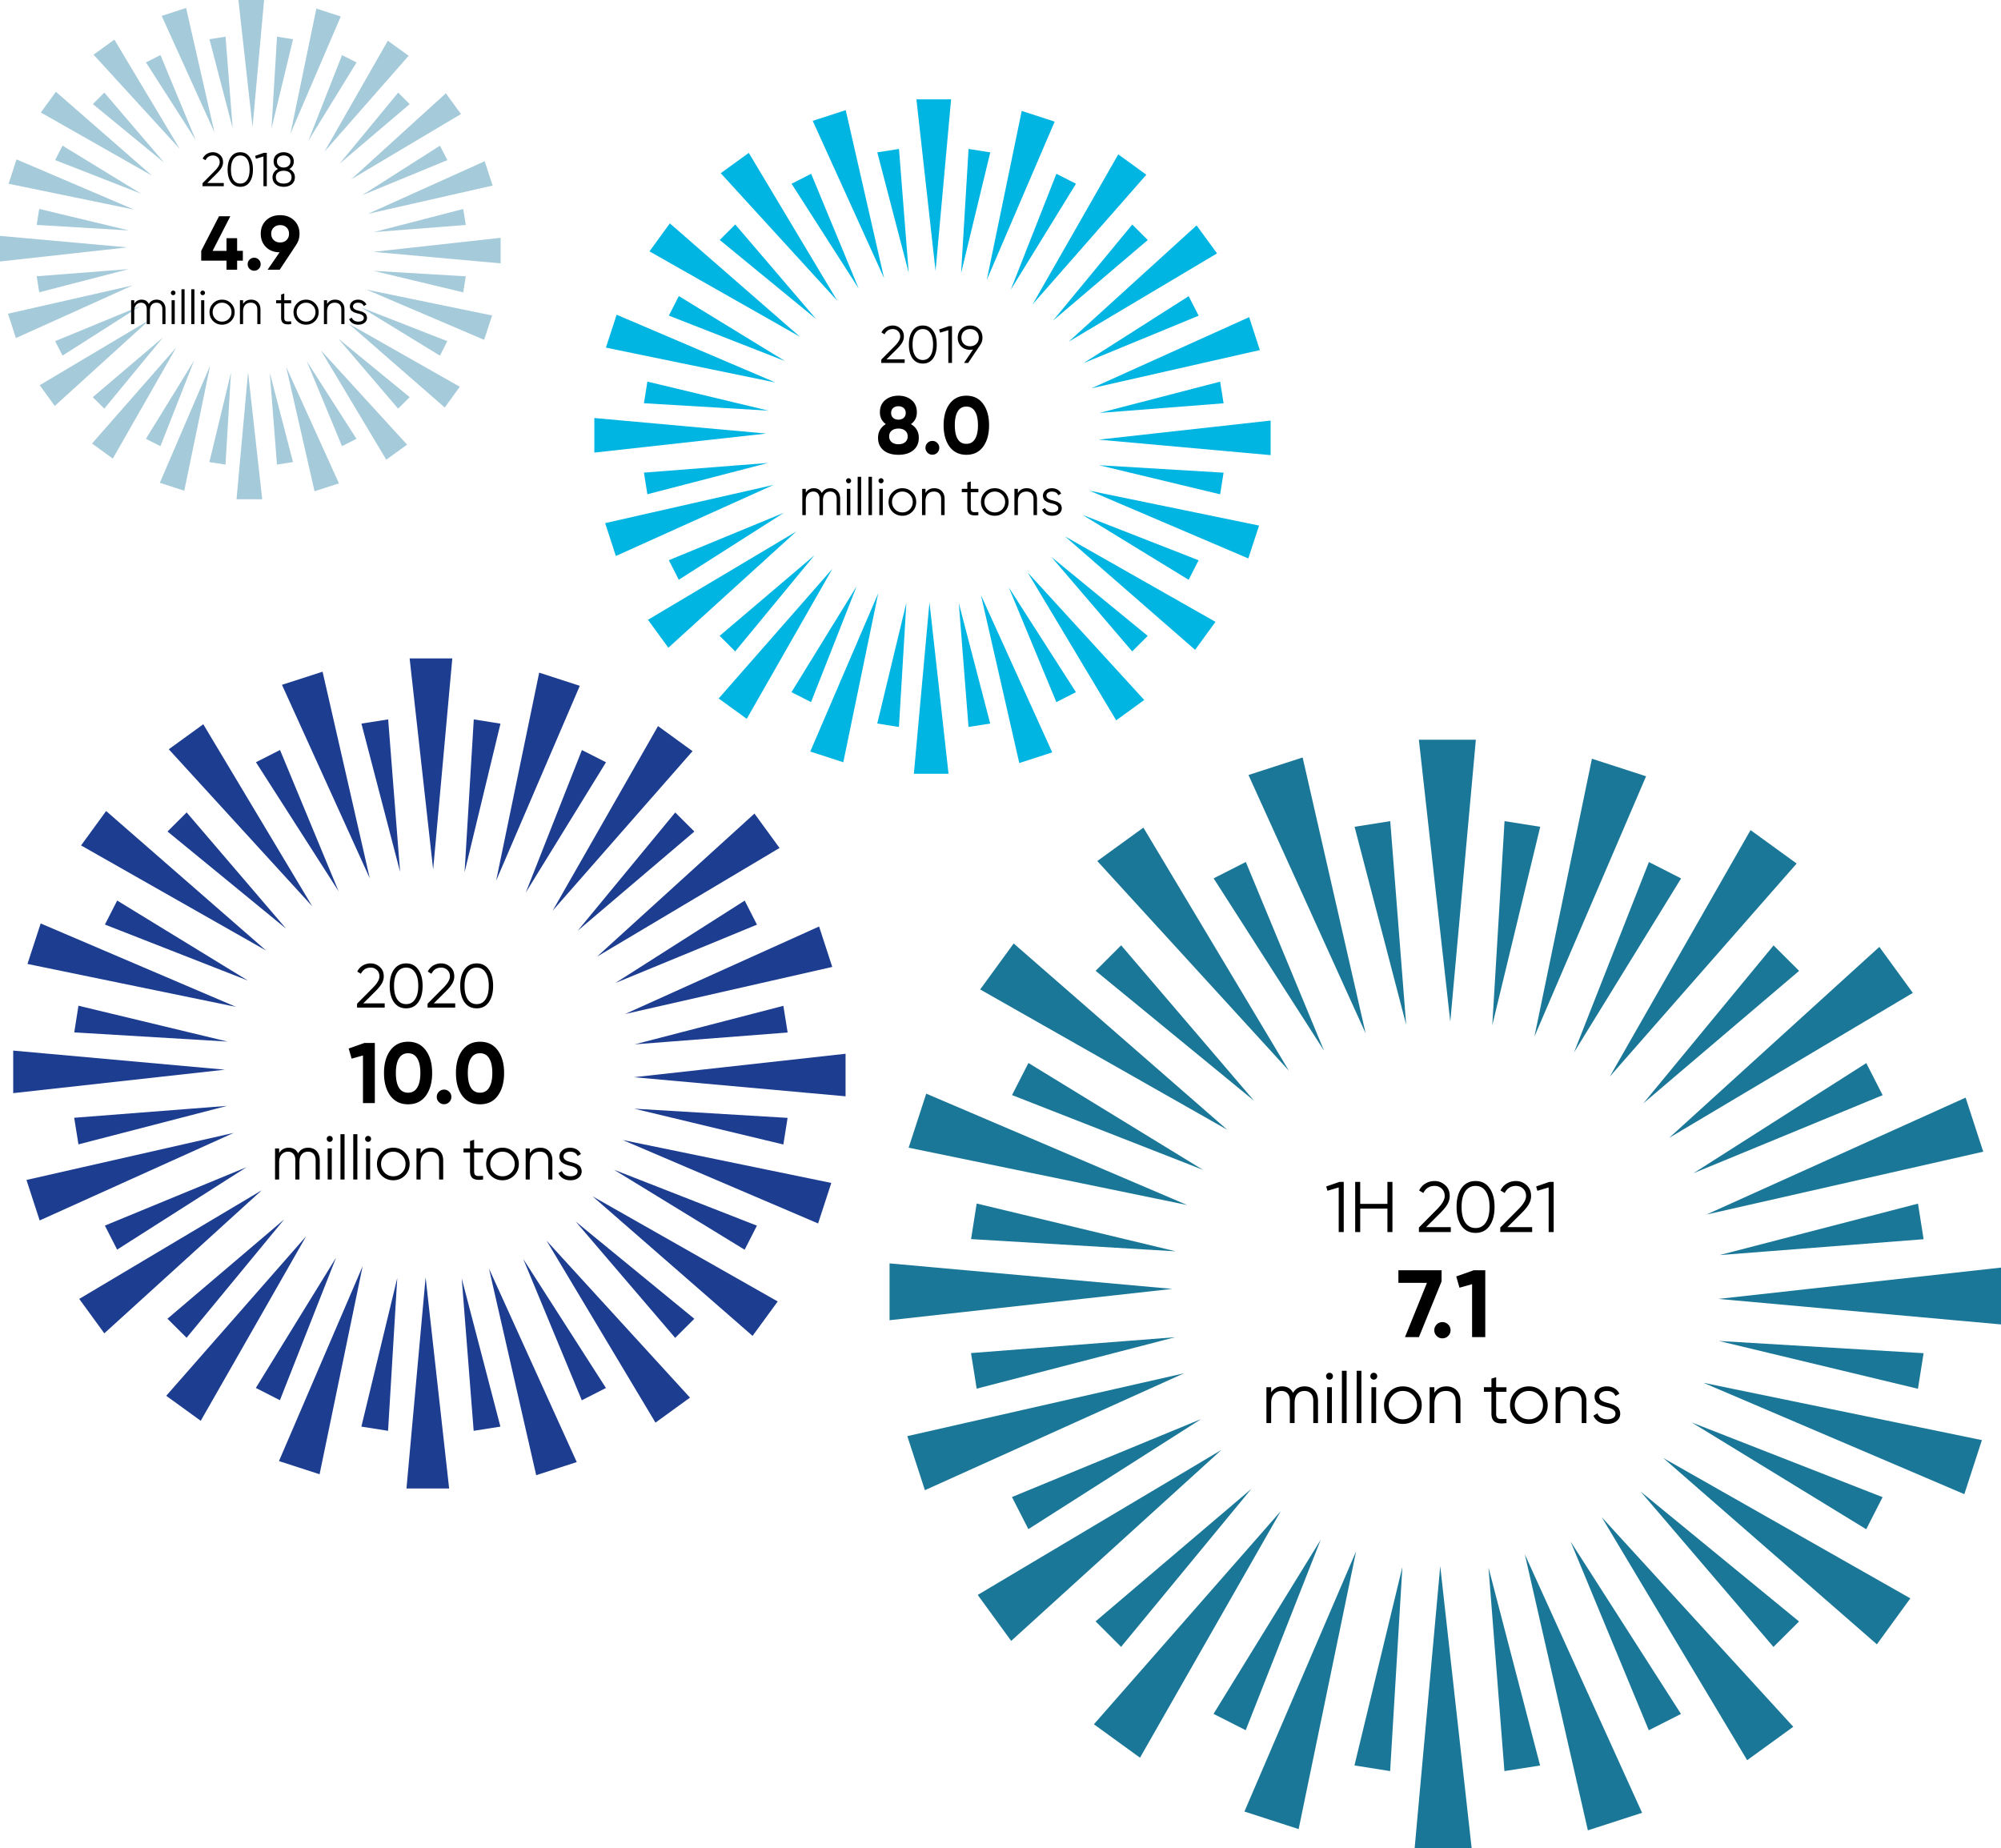<svg width="419" height="387" viewBox="0 0 419 387" fill="none" xmlns="http://www.w3.org/2000/svg"><path d="M55.301 0l-2.416 26.591L49.922 0h5.38zM38.967 1.668l5.936 26.035L33.855 3.325l5.112-1.657zM23.945 8.296l13.72 22.918-18.077-19.767 4.357-3.151zM11.71 19.222L31.857 36.8 8.551 23.555l3.16-4.333zM3.462 33.38L28.07 43.89 1.8 38.479l1.661-5.098zM0 49.393l26.663 2.41L0 54.758v-5.365zm1.673 16.302l26.105-5.932-24.444 11.03-1.661-5.098zm6.645 14.97l22.98-13.672-19.83 18.017-3.149-4.345zm10.956 12.212l17.624-20.102L23.62 96.029l-4.345-3.152zm14.197 8.227L44.01 76.552l-5.426 26.208-5.112-1.656zm16.056 3.441l2.417-26.591 2.962 26.591h-5.379zm16.335-1.669l-5.937-26.035 11.049 24.378-5.112 1.657zm15.022-6.616l-13.72-22.929L85.24 93.11l-4.357 3.152zM93.13 85.335L72.971 67.758 96.278 80.99l-3.149 4.345zm8.248-14.171L76.76 60.655l26.279 5.411-1.661 5.098zm3.45-16.012l-26.663-2.41 26.663-2.943v5.353zm-1.673-16.291l-26.105 5.92 24.444-11.018 1.661 5.098zM96.522 23.88L73.53 37.563l19.832-18.028 3.16 4.345zm-10.956-12.2L67.93 31.77 81.21 8.528l4.356 3.151zM71.357 3.453L60.82 27.993l5.425-26.197 5.112 1.657zm-37.758 8.075l7.389 17.809-10.421-16.268 3.032-1.54zm-11.757 7.868l12.535 14.657-14.94-12.259 2.405-2.398zm-8.749 11.1l16.463 10.068-18.008-7.044 1.545-3.024zM8.214 43.75l18.774 4.508L7.68 47.099l.535-3.348zM7.68 57.851l19.262-1.495-18.728 4.855-.535-3.36zm3.868 13.591l17.845-7.357-16.3 10.381-1.545-3.024zm7.877 11.726l14.697-12.502-12.28 14.9-2.417-2.398zm11.13 8.724l10.108-16.418-7.064 17.96-3.044-1.542zm13.291 4.867l4.52-18.724-1.15 19.257-3.37-.533zm14.15.532l-1.498-19.21 4.856 18.677-3.358.533zm13.617-3.858l-7.378-17.796 10.41 16.255-3.032 1.541zm11.757-7.855L70.846 70.92l14.94 12.247-2.416 2.41zm8.748-11.1l-16.462-10.08 18.007 7.044-1.545 3.036zm4.88-13.255l-18.775-4.507 19.31 1.147-.535 3.36zm.534-14.113l-19.25 1.495 18.716-4.843.534 3.349zm-3.857-13.579L75.818 40.89 92.13 30.507l1.545 3.024zm-7.888-11.725L71.09 34.296l12.292-14.9 2.405 2.41zm-11.13-8.725L64.56 29.499l7.063-17.959 3.033 1.541zM61.366 8.215l-4.52 18.723 1.162-19.256 3.358.533zm-14.139-.533l1.499 19.198-4.868-18.665 3.369-.533z" fill="#A5CAD9"/><path d="M94.71 137.879l-4.01 44.214-4.926-44.214h8.934zm-27.163 2.781l9.886 43.275-18.39-40.529 8.504-2.746zm-24.979 11.007l22.818 38.12-30.044-32.883 7.226-5.237zm-20.343 18.167l33.506 29.222-38.757-22.015 5.251-7.207zM8.516 193.378l40.918 17.473-43.683-8.991 2.765-8.482zm-5.751 26.626l44.334 3.997-44.334 4.913v-8.91zm2.777 27.089l43.404-9.86-40.64 18.342-2.764-8.482zm11.048 24.911l38.223-22.755-32.971 29.962-5.252-7.207zm18.217 20.288l29.3-33.415-22.073 38.652-7.227-5.237zm23.608 13.672l17.52-40.807-9.016 43.565-8.504-2.758zm26.698 5.735l4.008-44.214 4.926 44.214h-8.934zm27.163-2.78l-9.887-43.276 18.379 40.53-8.492 2.746zm24.978-11.008l-22.817-38.119 30.043 32.882-7.226 5.237zm20.331-18.167l-33.506-29.221 38.769 22.014-5.263 7.207zm13.721-23.544l-40.918-17.472 43.683 8.991-2.765 8.481zm5.751-26.625l-44.334-3.998 44.334-4.912v8.91zm-2.788-27.09l-43.393 9.86 40.639-18.329 2.754 8.469zm-11.037-24.911l-38.223 22.756 32.971-29.962 5.252 7.206zm-18.217-20.276l-29.301 33.415 22.074-38.664 7.227 5.249zm-23.608-13.683l-17.52 40.807 9.016-43.565 8.504 2.758zm-62.771 13.44l12.268 29.592-17.31-27.032 5.042-2.56zm-19.553 13.07l20.842 24.366-24.85-20.369 4.008-3.997zm-14.546 18.457l27.372 16.754-29.94-11.726 2.568-5.028zm-8.109 22.025l31.217 7.508-32.1-1.923.883-5.585zm-.895 23.463l32.02-2.491-31.125 8.064-.895-5.573zm6.425 22.582l29.672-12.235-27.105 17.264-2.567-5.029zm13.105 19.5l24.432-20.786-20.424 24.772-4.008-3.986zm18.507 14.495l16.8-27.286-11.758 29.858-5.042-2.572zm22.098 8.099l7.516-31.133-1.928 32.013-5.588-.88zm23.514.88l-2.498-31.92 8.098 31.04-5.6.88zm22.643-6.396l-12.268-29.603 17.322 27.031-5.054 2.572zm19.553-13.069l-20.842-24.366 24.851 20.369-4.009 3.997zm14.546-18.457l-27.372-16.754 29.94 11.714-2.568 5.04zm8.109-22.038l-31.217-7.496 32.1 1.923-.883 5.573zm.895-23.451l-32.019 2.48 31.124-8.065.895 5.585zm-6.425-22.582l-29.672 12.224 27.105-17.264 2.567 5.04zm-13.105-19.5l-24.432 20.775 20.424-24.772 4.008 3.997zm-18.507-14.506l-16.8 27.286 11.758-29.847 5.042 2.561zm-22.097-8.087l-7.517 31.133 1.928-32.026 5.589.893zm-23.515-.893l2.498 31.933-8.098-31.052 5.6-.881z" fill="#1D3D90"/><path d="M199.154 20.81l-3.253 35.917-4.008-35.918h7.261zm-22.062 2.259l8.028 35.165-14.941-32.929 6.913-2.236zm-20.297 8.945l18.531 30.97-24.409-26.718 5.878-4.252zm-16.532 14.76l27.232 23.741-31.496-17.878 4.264-5.863zm-11.142 19.13l33.251 14.193-35.493-7.3 2.242-6.893zm-4.67 21.632l36.016 3.255-36.016 3.986v-7.241zm2.266 22.014l35.26-8.006-33.018 14.889-2.242-6.883zm8.969 20.242L166.74 111.3l-26.791 24.343-4.263-5.851zm14.801 16.476l23.805-27.147-17.927 31.411-5.878-4.264zm19.181 11.111L183.9 124.23l-7.319 35.397-6.913-2.248zm21.691 4.658l3.264-35.918 3.997 35.918h-7.261zm22.074-2.248l-8.028-35.165 14.929 32.929-6.901 2.236zm20.296-8.945l-18.542-30.97 24.409 26.706-5.867 4.264zm16.521-14.761l-27.221-23.741 31.485 17.878-4.264 5.863zm11.141-19.141l-33.238-14.182 35.492 7.3-2.254 6.882zm4.671-21.632l-36.016-3.244 36.016-3.997v7.241zm-2.254-22.002l-35.26 8.006 33.018-14.9 2.242 6.894zm-8.969-20.242l-31.055 18.48 26.779-24.343 4.276 5.863zM240.038 36.59l-23.817 27.147 17.938-31.41 5.879 4.263zm-19.193-11.123l-14.22 33.16 7.319-35.396 6.901 2.236zm-50.991 10.926l9.956 24.042-14.057-21.956 4.101-2.086zm-15.893 10.613l16.927 19.802-20.18-16.557 3.253-3.245zm-11.816 14.993l22.237 13.614-24.328-9.524 2.091-4.09zm-6.587 17.913l25.362 6.083-26.083-1.553.721-4.53zm-.721 19.06l26.001-2.028-25.28 6.558-.721-4.53zm5.217 18.341l24.107-9.941-22.027 14.031-2.08-4.09zm10.642 15.839l19.855-16.881-16.602 20.137-3.253-3.256zm15.033 11.795l13.652-22.176-9.55 24.25-4.102-2.074zm17.962 6.569l6.099-25.293-1.557 26.012-4.542-.719zm19.111.719l-2.033-25.943 6.576 25.224-4.543.719zm18.392-5.203l-9.969-24.042 14.07 21.957-4.101 2.085zm15.881-10.625l-16.927-19.789 20.18 16.545-3.253 3.244zm11.816-14.992l-22.225-13.603 24.316 9.513-2.091 4.09zm6.599-17.902l-25.362-6.094 26.082 1.564-.72 4.53zm.72-19.059l-26.013 2.027 25.293-6.558.72 4.53zm-5.217-18.342l-24.107 9.93 22.016-14.02 2.091 4.09zm-10.653-15.85l-19.844 16.882 16.591-20.126 3.253 3.244zm-15.034-11.783l-13.651 22.176 9.55-24.262 4.101 2.086zm-17.949-6.569l-6.111 25.293 1.568-26.012 4.543.718zm-19.112-.72l2.033 25.931-6.576-25.212 4.543-.718z" fill="#00B5E2"/><path d="M309.037 154.911l-5.356 59.033-6.576-59.033h11.932zm-36.272 3.708l13.198 57.793-24.537-54.12 11.339-3.673zm-33.343 14.692l30.462 50.899-40.116-43.901 9.654-6.998zm-27.163 24.262L257 236.596l-51.758-29.395 7.017-9.628zm-18.31 31.446l54.64 23.323-58.322-12.003 3.682-11.32zm-7.679 35.546l59.193 5.342-59.193 6.558v-11.9zm3.718 36.174l57.95-13.162-54.267 24.482-3.683-11.32zm14.743 33.253l51.037-30.368-44.031 39.996-7.006-9.628zm24.328 27.089l39.117-44.62-29.463 51.618-9.654-6.998zm31.519 18.272l23.387-54.503-12.036 58.176-11.351-3.673zM296.222 387l5.356-59.033L308.154 387h-11.932zm36.271-3.708l-13.198-57.793 24.549 54.12-11.351 3.673zm33.355-14.691l-30.462-50.9 40.117 43.901-9.655 6.999zm27.163-24.262l-44.741-39.024 51.746 29.395-7.005 9.629zm18.309-31.446l-54.639-23.324 58.322 12.004-3.683 11.32zm7.68-35.547l-59.193-5.342L419 265.446v11.9zm-3.718-36.173l-57.95 13.162 54.256-24.482 3.694 11.32zm-14.743-33.254l-51.037 30.369 44.02-39.997 7.017 9.628zm-24.328-27.089l-39.129 44.62 29.475-51.618 9.654 6.998zm-31.531-18.272l-23.375 54.503 12.036-58.176 11.339 3.673zm-83.811 17.948l16.381 39.521-23.12-36.092 6.739-3.429zm-26.106 17.449l27.825 32.546-33.169-27.205 5.344-5.341zM215.35 222.6l36.538 22.373-39.977-15.653 3.439-6.72zm-10.84 29.429l41.685 10.011-42.858-2.561 1.173-7.45zm-1.185 31.318l42.742-3.325-41.557 10.775-1.185-7.45zm8.574 30.148l39.629-16.337-36.19 23.057-3.439-6.72zm17.508 26.035l32.623-27.749-27.279 33.091-5.344-5.342zm24.7 19.373l22.434-36.451-15.696 39.869-6.738-3.418zm29.509 10.798l10.038-41.572-2.567 42.754-7.471-1.182zm31.404 1.182l-3.335-42.627 10.805 41.457-7.47 1.17zm30.23-8.551l-16.37-39.51 23.108 36.092-6.738 3.418zm26.105-17.449l-27.813-32.535 33.169 27.205-5.356 5.33zm19.425-24.644l-36.538-22.362 39.965 15.642-3.427 6.72zm10.828-29.418l-41.685-10.011 42.87 2.561-1.185 7.45zm1.185-31.319l-42.742 3.326 41.569-10.776 1.173 7.45zm-8.574-30.159l-39.617 16.337 36.19-23.057 3.427 6.72zm-17.496-26.035l-32.624 27.749 27.279-33.079 5.345 5.33zm-24.712-19.361l-22.422 36.44 15.684-39.869 6.738 3.429zm-29.498-10.81l-10.038 41.572 2.568-42.754 7.47 1.182zm-31.403-1.182l3.334 42.627-10.804-41.445 7.47-1.182z" fill="#1B7797"/><path d="M46.857 39h-4.45v-.63l2.52-2.54c.72-.72 1.08-1.337 1.08-1.85 0-.433-.136-.777-.41-1.03-.266-.26-.6-.39-1-.39-.713 0-1.236.33-1.57.99l-.59-.35c.214-.427.51-.753.89-.98a2.43 2.43 0 0 1 1.27-.34c.56 0 1.05.19 1.47.57.427.367.64.877.64 1.53 0 .387-.106.767-.32 1.14-.213.367-.54.77-.98 1.21l-2 1.99h3.45V39zm5.407-.86c-.46.653-1.11.98-1.95.98-.834 0-1.487-.327-1.96-.98-.46-.66-.69-1.54-.69-2.64 0-1.107.23-1.983.69-2.63.473-.66 1.126-.99 1.96-.99.84 0 1.49.33 1.95.99.466.647.7 1.523.7 2.63s-.234 1.987-.7 2.64zm-3.39-.47c.353.513.833.77 1.44.77.613 0 1.09-.257 1.43-.77.346-.507.52-1.23.52-2.17s-.174-1.663-.52-2.17c-.34-.513-.817-.77-1.43-.77-.607 0-1.087.257-1.44.77-.34.513-.51 1.237-.51 2.17 0 .933.17 1.657.51 2.17zm4.543-5.03l1.85-.64h.6v7h-.7v-6.23l-1.57.47-.18-.6zm7.169 2.75c.36.167.643.4.85.7.206.3.31.637.31 1.01 0 .633-.224 1.13-.67 1.49-.454.353-1.01.53-1.67.53-.66 0-1.217-.177-1.67-.53-.447-.36-.67-.857-.67-1.49 0-.373.103-.71.31-1.01.206-.3.49-.533.85-.7-.62-.353-.93-.877-.93-1.57 0-.627.206-1.107.62-1.44a2.35 2.35 0 0 1 1.49-.5c.573 0 1.066.167 1.48.5.42.333.63.813.63 1.44 0 .693-.31 1.217-.93 1.57zm-2.59-1.57c0 .387.133.693.4.92.273.227.61.34 1.01.34s.733-.113 1-.34c.273-.227.41-.533.41-.92 0-.407-.13-.717-.39-.93-.26-.22-.6-.33-1.02-.33-.42 0-.76.11-1.02.33-.26.213-.39.523-.39.93zm.22 4.28c.293.227.69.34 1.19.34s.896-.113 1.19-.34c.3-.233.45-.567.45-1 0-.427-.15-.757-.45-.99-.307-.233-.704-.35-1.19-.35-.487 0-.884.117-1.19.35-.3.233-.45.563-.45.99 0 .44.15.773.45 1zM189.432 76h-4.895v-.693l2.772-2.794c.792-.792 1.188-1.47 1.188-2.035 0-.477-.15-.854-.451-1.133-.293-.286-.66-.429-1.1-.429-.785 0-1.36.363-1.727 1.089l-.649-.385a2.54 2.54 0 0 1 .979-1.078 2.67 2.67 0 0 1 1.397-.374c.616 0 1.155.209 1.617.627.469.403.704.964.704 1.683a2.5 2.5 0 0 1-.352 1.254c-.235.403-.594.847-1.078 1.331l-2.2 2.189h3.795V76zm5.947-.946c-.506.719-1.221 1.078-2.145 1.078-.917 0-1.635-.36-2.156-1.078-.506-.726-.759-1.694-.759-2.904 0-1.217.253-2.182.759-2.893.521-.726 1.239-1.089 2.156-1.089.924 0 1.639.363 2.145 1.089.513.711.77 1.676.77 2.893 0 1.217-.257 2.185-.77 2.904zm-3.729-.517c.389.565.917.847 1.584.847.675 0 1.199-.282 1.573-.847.381-.557.572-1.353.572-2.387s-.191-1.83-.572-2.387c-.374-.565-.898-.847-1.573-.847-.667 0-1.195.282-1.584.847-.374.565-.561 1.36-.561 2.387s.187 1.822.561 2.387zm4.998-5.533l2.035-.704h.66V76h-.77v-6.853l-1.727.517-.198-.66zm9.073 1.705a2.6 2.6 0 0 1-.473 1.54L202.729 76h-.869l1.892-2.816a2.83 2.83 0 0 1-.616.066c-.762 0-1.382-.235-1.859-.704-.484-.47-.726-1.082-.726-1.837 0-.74.242-1.35.726-1.826.492-.477 1.111-.715 1.859-.715s1.368.238 1.859.715c.484.477.726 1.085.726 1.826zm-3.905-1.298c-.33.33-.495.763-.495 1.298s.165.968.495 1.298c.345.33.785.495 1.32.495.543 0 .979-.165 1.309-.495.338-.33.506-.763.506-1.298s-.168-.968-.506-1.298c-.33-.33-.766-.495-1.309-.495-.535 0-.975.165-1.32.495zM80.553 211h-5.785v-.819l3.276-3.302c.936-.936 1.404-1.738 1.404-2.405 0-.563-.178-1.01-.533-1.339-.347-.338-.78-.507-1.3-.507-.928 0-1.608.429-2.041 1.287l-.767-.455a3.007 3.007 0 0 1 1.157-1.274 3.158 3.158 0 0 1 1.65-.442 2.76 2.76 0 0 1 1.912.741c.554.477.832 1.14.832 1.989 0 .503-.14.997-.416 1.482-.278.477-.702 1.001-1.274 1.573l-2.6 2.587h4.485V211zm7.028-1.118c-.598.849-1.443 1.274-2.535 1.274-1.084 0-1.933-.425-2.548-1.274-.598-.858-.897-2.002-.897-3.432 0-1.439.299-2.578.897-3.419.615-.858 1.464-1.287 2.548-1.287 1.092 0 1.937.429 2.535 1.287.606.841.91 1.98.91 3.419s-.304 2.583-.91 3.432zm-4.407-.611c.459.667 1.083 1.001 1.872 1.001.797 0 1.417-.334 1.859-1.001.45-.659.676-1.599.676-2.821 0-1.222-.226-2.162-.676-2.821-.442-.667-1.062-1.001-1.86-1.001-.788 0-1.412.334-1.871 1.001-.442.667-.663 1.608-.663 2.821s.22 2.154.663 2.821zM95.317 211h-5.785v-.819l3.276-3.302c.936-.936 1.404-1.738 1.404-2.405 0-.563-.178-1.01-.533-1.339-.347-.338-.78-.507-1.3-.507-.927 0-1.608.429-2.04 1.287l-.768-.455a3.007 3.007 0 0 1 1.157-1.274 3.158 3.158 0 0 1 1.651-.442c.728 0 1.365.247 1.911.741.555.477.832 1.14.832 1.989 0 .503-.138.997-.416 1.482-.277.477-.702 1.001-1.274 1.573l-2.6 2.587h4.485V211zm7.028-1.118c-.598.849-1.443 1.274-2.535 1.274-1.083 0-1.932-.425-2.548-1.274-.598-.858-.897-2.002-.897-3.432 0-1.439.3-2.578.897-3.419.616-.858 1.465-1.287 2.548-1.287 1.092 0 1.937.429 2.535 1.287.607.841.91 1.98.91 3.419s-.303 2.583-.91 3.432zm-4.407-.611c.46.667 1.084 1.001 1.872 1.001.798 0 1.417-.334 1.859-1.001.451-.659.676-1.599.676-2.821 0-1.222-.225-2.162-.676-2.821-.442-.667-1.061-1.001-1.859-1.001-.788 0-1.412.334-1.872 1.001-.442.667-.663 1.608-.663 2.821s.221 2.154.663 2.821zm179.758 39.189l2.775-.96h.9V258h-1.05v-9.345l-2.355.705-.27-.9zm12.823 3.645V247.5h1.05V258h-1.05v-4.905h-5.7V258h-1.05v-10.5h1.05v4.605h5.7zm13.27 5.895h-6.675v-.945l3.78-3.81c1.08-1.08 1.62-2.005 1.62-2.775 0-.65-.205-1.165-.615-1.545-.4-.39-.9-.585-1.5-.585-1.07 0-1.855.495-2.355 1.485l-.885-.525c.32-.64.765-1.13 1.335-1.47.57-.34 1.205-.51 1.905-.51.84 0 1.575.285 2.205.855.64.55.96 1.315.96 2.295 0 .58-.16 1.15-.48 1.71-.32.55-.81 1.155-1.47 1.815l-3 2.985h5.175V258zm8.11-1.29c-.69.98-1.665 1.47-2.925 1.47-1.25 0-2.23-.49-2.94-1.47-.69-.99-1.035-2.31-1.035-3.96 0-1.66.345-2.975 1.035-3.945.71-.99 1.69-1.485 2.94-1.485 1.26 0 2.235.495 2.925 1.485.7.97 1.05 2.285 1.05 3.945 0 1.66-.35 2.98-1.05 3.96zm-5.085-.705c.53.77 1.25 1.155 2.16 1.155.92 0 1.635-.385 2.145-1.155.52-.76.78-1.845.78-3.255s-.26-2.495-.78-3.255c-.51-.77-1.225-1.155-2.145-1.155-.91 0-1.63.385-2.16 1.155-.51.77-.765 1.855-.765 3.255s.255 2.485.765 3.255zM320.825 258h-6.675v-.945l3.78-3.81c1.08-1.08 1.62-2.005 1.62-2.775 0-.65-.205-1.165-.615-1.545-.4-.39-.9-.585-1.5-.585-1.07 0-1.855.495-2.355 1.485l-.885-.525c.32-.64.765-1.13 1.335-1.47.57-.34 1.205-.51 1.905-.51.84 0 1.575.285 2.205.855.64.55.96 1.315.96 2.295 0 .58-.16 1.15-.48 1.71-.32.55-.81 1.155-1.47 1.815l-3 2.985h5.175V258zm.831-9.54l2.775-.96h.9V258h-1.05v-9.345l-2.355.705-.27-.9zM32.786 62.751c.566 0 1.02.18 1.36.54.34.36.51.847.51 1.46v3.12h-.66v-3.12c0-.427-.11-.76-.33-1-.22-.24-.517-.36-.89-.36-.434 0-.774.143-1.02.43-.247.287-.37.713-.37 1.28v2.77h-.66v-3.12c0-.433-.104-.767-.31-1-.207-.24-.494-.36-.86-.36-.42 0-.767.147-1.04.44-.267.293-.4.717-.4 1.27v2.77h-.66v-5h.66v.73c.36-.567.87-.85 1.53-.85.726 0 1.233.303 1.52.91.36-.607.9-.91 1.62-.91zm3.956-1.42a.463.463 0 0 1-.14.34.463.463 0 0 1-.34.14.463.463 0 0 1-.34-.14.463.463 0 0 1-.14-.34c0-.133.047-.247.14-.34a.463.463 0 0 1 .34-.14c.134 0 .247.047.34.14a.46.46 0 0 1 .14.34zm-.15 6.54h-.66v-5h.66v5zm2.061 0h-.66v-7.3h.66v7.3zm2.06 0h-.66v-7.3h.66v7.3zm2.211-6.54a.463.463 0 0 1-.14.34.463.463 0 0 1-.34.14.463.463 0 0 1-.34-.14.463.463 0 0 1-.14-.34c0-.133.047-.247.14-.34a.463.463 0 0 1 .34-.14c.133 0 .247.047.34.14.093.093.14.207.14.34zm-.15 6.54h-.66v-5h.66v5zm5.59-.63c-.513.5-1.133.75-1.86.75-.74 0-1.363-.25-1.87-.75-.506-.507-.76-1.13-.76-1.87 0-.74.254-1.36.76-1.86.507-.507 1.13-.76 1.87-.76.734 0 1.354.253 1.86.76.514.5.77 1.12.77 1.86 0 .733-.256 1.357-.77 1.87zm-3.26-.46c.38.38.847.57 1.4.57.554 0 1.02-.19 1.4-.57.38-.393.57-.863.57-1.41 0-.553-.19-1.02-.57-1.4a1.886 1.886 0 0 0-1.4-.58c-.553 0-1.02.193-1.4.58-.38.38-.57.847-.57 1.4 0 .547.19 1.017.57 1.41zm7.475-4.03c.6 0 1.077.187 1.43.56.353.367.53.863.53 1.49v3.07h-.66v-3.07c0-.447-.12-.793-.36-1.04-.233-.247-.567-.37-1-.37-.5 0-.897.157-1.19.47-.287.313-.43.777-.43 1.39v2.62h-.66v-5h.66v.78c.373-.6.933-.9 1.68-.9zm8.386.12v.64h-1.44v3.03c0 .273.054.47.16.59.107.113.267.173.48.18.214 0 .48-.007.8-.02v.58c-.713.107-1.243.057-1.59-.15-.34-.213-.51-.607-.51-1.18v-3.03h-1.05v-.64h1.05v-1.2l.66-.2v1.4h1.44zm4.987 4.37c-.513.5-1.133.75-1.86.75-.74 0-1.363-.25-1.87-.75-.506-.507-.76-1.13-.76-1.87 0-.74.254-1.36.76-1.86.507-.507 1.13-.76 1.87-.76.734 0 1.354.253 1.86.76.514.5.77 1.12.77 1.86 0 .733-.256 1.357-.77 1.87zm-3.26-.46c.38.38.847.57 1.4.57.554 0 1.02-.19 1.4-.57.38-.393.57-.863.57-1.41 0-.553-.19-1.02-.57-1.4a1.886 1.886 0 0 0-1.4-.58c-.553 0-1.02.193-1.4.58-.38.38-.57.847-.57 1.4 0 .547.19 1.017.57 1.41zm7.475-4.03c.6 0 1.077.187 1.43.56.353.367.53.863.53 1.49v3.07h-.66v-3.07c0-.447-.12-.793-.36-1.04-.233-.247-.567-.37-1-.37-.5 0-.897.157-1.19.47-.287.313-.43.777-.43 1.39v2.62h-.66v-5h.66v.78c.373-.6.933-.9 1.68-.9zm3.756 1.43c0 .387.343.67 1.03.85.194.047.32.08.38.1.06.013.177.05.35.11.18.053.303.1.37.14.073.04.174.103.3.19.127.08.217.163.27.25.053.08.103.187.15.32.047.127.07.263.07.41 0 .427-.17.773-.51 1.04-.326.267-.76.4-1.3.4-.466 0-.87-.103-1.21-.31a1.754 1.754 0 0 1-.72-.84l.56-.33c.094.26.26.467.5.62.247.147.537.22.87.22.34 0 .617-.067.83-.2.213-.133.32-.333.32-.6 0-.387-.343-.67-1.03-.85-.193-.047-.32-.077-.38-.09-.06-.02-.18-.057-.36-.11a2.702 2.702 0 0 1-.37-.15c-.067-.04-.163-.1-.29-.18a1.002 1.002 0 0 1-.27-.25 1.809 1.809 0 0 1-.15-.32 1.264 1.264 0 0 1-.07-.42c0-.407.16-.747.48-1.02.334-.273.744-.41 1.23-.41.4 0 .754.09 1.06.27.314.18.543.43.69.75l-.55.32c-.186-.467-.587-.7-1.2-.7-.3 0-.55.07-.75.21a.67.67 0 0 0-.3.58zm99.941 38.058c.624 0 1.122.198 1.496.594.374.396.561.931.561 1.606v3.432h-.726v-3.432c0-.469-.121-.836-.363-1.1-.242-.264-.568-.396-.979-.396-.476 0-.85.158-1.122.473-.271.315-.407.785-.407 1.408v3.047h-.726v-3.432c0-.477-.113-.843-.341-1.1-.227-.264-.542-.396-.946-.396-.462 0-.843.161-1.144.484-.293.323-.44.788-.44 1.397v3.047h-.726v-5.5h.726v.803c.396-.623.957-.935 1.683-.935.8 0 1.357.334 1.672 1.001.396-.667.99-1.001 1.782-1.001zm4.353-1.562a.512.512 0 0 1-.154.374.51.51 0 0 1-.374.154.506.506 0 0 1-.374-.154.508.508 0 0 1-.154-.374c0-.147.051-.271.154-.374a.506.506 0 0 1 .374-.154.51.51 0 0 1 .374.154.512.512 0 0 1 .154.374zm-.165 7.194h-.726v-5.5h.726v5.5zm2.266 0h-.726v-8.03h.726v8.03zm2.267 0h-.726v-8.03h.726v8.03zm2.431-7.194a.508.508 0 0 1-.154.374.506.506 0 0 1-.374.154.51.51 0 0 1-.374-.154.512.512 0 0 1-.154-.374c0-.147.052-.271.154-.374a.51.51 0 0 1 .374-.154c.147 0 .272.051.374.154a.508.508 0 0 1 .154.374zm-.165 7.194h-.726v-5.5h.726v5.5zm6.15-.693a2.827 2.827 0 0 1-2.046.825c-.814 0-1.5-.275-2.057-.825-.557-.557-.836-1.243-.836-2.057 0-.814.279-1.496.836-2.046.557-.557 1.243-.836 2.057-.836.807 0 1.489.279 2.046.836.565.55.847 1.232.847 2.046a2.8 2.8 0 0 1-.847 2.057zm-3.586-.506c.418.418.931.627 1.54.627s1.122-.209 1.54-.627c.418-.433.627-.95.627-1.551 0-.609-.209-1.122-.627-1.54a2.076 2.076 0 0 0-1.54-.638c-.609 0-1.122.213-1.54.638a2.093 2.093 0 0 0-.627 1.54c0 .601.209 1.118.627 1.551zm8.222-4.433c.66 0 1.184.205 1.573.616.389.403.583.95.583 1.639v3.377h-.726v-3.377c0-.491-.132-.873-.396-1.144-.257-.271-.623-.407-1.1-.407-.55 0-.986.172-1.309.517-.315.345-.473.854-.473 1.529v2.882h-.726v-5.5h.726v.858c.411-.66 1.027-.99 1.848-.99zm9.225.132v.704h-1.584v3.333c0 .301.058.517.176.649.117.125.293.191.528.198.234 0 .528-.007.88-.022v.638c-.785.117-1.368.062-1.749-.165-.374-.235-.561-.667-.561-1.298v-3.333h-1.155v-.704h1.155v-1.32l.726-.22v1.54h1.584zm5.486 4.807a2.827 2.827 0 0 1-2.046.825c-.814 0-1.5-.275-2.057-.825-.558-.557-.836-1.243-.836-2.057 0-.814.278-1.496.836-2.046.557-.557 1.243-.836 2.057-.836.806 0 1.488.279 2.046.836.564.55.847 1.232.847 2.046 0 .807-.283 1.492-.847 2.057zm-3.586-.506c.418.418.931.627 1.54.627.608 0 1.122-.209 1.54-.627.418-.433.627-.95.627-1.551 0-.609-.209-1.122-.627-1.54a2.078 2.078 0 0 0-1.54-.638c-.609 0-1.122.213-1.54.638a2.093 2.093 0 0 0-.627 1.54c0 .601.209 1.118.627 1.551zm8.222-4.433c.66 0 1.184.205 1.573.616.388.403.583.95.583 1.639v3.377h-.726v-3.377c0-.491-.132-.873-.396-1.144-.257-.271-.624-.407-1.1-.407-.55 0-.987.172-1.309.517-.316.345-.473.854-.473 1.529v2.882h-.726v-5.5h.726v.858c.41-.66 1.026-.99 1.848-.99zm4.131 1.573c0 .425.378.737 1.133.935.213.051.352.088.418.11.066.015.195.055.385.121.198.059.334.11.407.154.081.044.191.114.33.209a.9.9 0 0 1 .297.275c.059.088.114.205.165.352.052.139.077.29.077.451 0 .469-.187.851-.561 1.144-.359.293-.836.44-1.43.44-.513 0-.957-.114-1.331-.341a1.932 1.932 0 0 1-.792-.924l.616-.363c.103.286.286.513.55.682.272.161.591.242.957.242.374 0 .679-.073.913-.22.235-.147.352-.367.352-.66 0-.425-.377-.737-1.133-.935a41.416 41.416 0 0 0-.418-.099 16.824 16.824 0 0 0-.396-.121 3.022 3.022 0 0 1-.407-.165c-.073-.044-.179-.11-.319-.198a1.104 1.104 0 0 1-.297-.275 2.083 2.083 0 0 1-.165-.352 1.4 1.4 0 0 1-.077-.462c0-.447.176-.821.528-1.122.367-.301.818-.451 1.353-.451.44 0 .829.099 1.166.297.345.198.598.473.759.825l-.605.352c-.205-.513-.645-.77-1.32-.77-.33 0-.605.077-.825.231a.737.737 0 0 0-.33.638zM64.522 240.344c.736 0 1.326.234 1.768.702.442.468.663 1.101.663 1.898V247h-.858v-4.056c0-.555-.143-.988-.43-1.3-.285-.312-.671-.468-1.156-.468-.564 0-1.006.186-1.326.559-.321.373-.481.927-.481 1.664V247h-.858v-4.056c0-.563-.135-.997-.403-1.3-.269-.312-.642-.468-1.118-.468-.546 0-.997.191-1.352.572-.347.381-.52.932-.52 1.651V247h-.858v-6.5h.858v.949c.468-.737 1.13-1.105 1.989-1.105.944 0 1.603.394 1.976 1.183.468-.789 1.17-1.183 2.106-1.183zm5.143-1.846a.6.6 0 0 1-.182.442.603.603 0 0 1-.442.182.603.603 0 0 1-.442-.182.602.602 0 0 1-.182-.442.6.6 0 0 1 .182-.442.603.603 0 0 1 .442-.182c.174 0 .32.061.442.182a.602.602 0 0 1 .182.442zM69.47 247h-.858v-6.5h.858v6.5zm2.679 0h-.858v-9.49h.858V247zm2.679 0h-.858v-9.49h.858V247zm2.873-8.502a.6.6 0 0 1-.182.442.603.603 0 0 1-.442.182.603.603 0 0 1-.442-.182.602.602 0 0 1-.182-.442.6.6 0 0 1 .182-.442.603.603 0 0 1 .442-.182c.174 0 .32.061.442.182a.602.602 0 0 1 .182.442zM77.506 247h-.858v-6.5h.858v6.5zm7.268-.819c-.667.65-1.473.975-2.418.975-.962 0-1.772-.325-2.431-.975-.659-.659-.988-1.469-.988-2.431s.33-1.768.988-2.418c.659-.659 1.469-.988 2.431-.988.953 0 1.76.329 2.418.988.667.65 1.001 1.456 1.001 2.418 0 .953-.334 1.764-1.001 2.431zm-4.238-.598c.494.494 1.1.741 1.82.741s1.326-.247 1.82-.741a2.545 2.545 0 0 0 .741-1.833c0-.719-.247-1.326-.741-1.82-.494-.503-1.1-.754-1.82-.754s-1.326.251-1.82.754c-.494.494-.741 1.101-.741 1.82 0 .711.247 1.322.741 1.833zm9.717-5.239c.78 0 1.4.243 1.859.728.46.477.689 1.122.689 1.937V247h-.858v-3.991c0-.581-.156-1.031-.468-1.352-.304-.321-.737-.481-1.3-.481-.65 0-1.166.204-1.547.611-.373.407-.56 1.01-.56 1.807V247h-.857v-6.5h.858v1.014c.485-.78 1.213-1.17 2.184-1.17zm10.902.156v.832h-1.872v3.939c0 .355.07.611.208.767.138.147.347.225.624.234.277 0 .624-.009 1.04-.026V247c-.928.139-1.617.074-2.067-.195-.442-.277-.663-.789-.663-1.534v-3.939H97.06v-.832h1.365v-1.56l.858-.26v1.82h1.872zm6.483 5.681c-.667.65-1.473.975-2.418.975-.962 0-1.772-.325-2.431-.975-.658-.659-.988-1.469-.988-2.431s.33-1.768.988-2.418c.659-.659 1.469-.988 2.431-.988.954 0 1.76.329 2.418.988.668.65 1.001 1.456 1.001 2.418 0 .953-.333 1.764-1.001 2.431zm-4.238-.598c.494.494 1.101.741 1.82.741.72 0 1.326-.247 1.82-.741a2.545 2.545 0 0 0 .741-1.833c0-.719-.247-1.326-.741-1.82-.494-.503-1.1-.754-1.82-.754-.719 0-1.326.251-1.82.754-.494.494-.741 1.101-.741 1.82 0 .711.247 1.322.741 1.833zm9.717-5.239c.78 0 1.4.243 1.859.728.459.477.689 1.122.689 1.937V247h-.858v-3.991c0-.581-.156-1.031-.468-1.352-.303-.321-.737-.481-1.3-.481-.65 0-1.166.204-1.547.611-.373.407-.559 1.01-.559 1.807V247h-.858v-6.5h.858v1.014c.485-.78 1.213-1.17 2.184-1.17zm4.883 1.859c0 .503.446.871 1.339 1.105.251.061.416.104.494.13.078.017.23.065.455.143.234.069.394.13.481.182.095.052.225.134.39.247.165.104.282.212.351.325.069.104.134.243.195.416.061.165.091.342.091.533 0 .555-.221 1.005-.663 1.352-.425.347-.988.52-1.69.52-.607 0-1.131-.134-1.573-.403a2.277 2.277 0 0 1-.936-1.092l.728-.429c.121.338.338.607.65.806.321.191.698.286 1.131.286.442 0 .802-.087 1.079-.26.277-.173.416-.433.416-.78 0-.503-.446-.871-1.339-1.105-.251-.061-.416-.1-.494-.117a16.788 16.788 0 0 0-.468-.143 3.505 3.505 0 0 1-.481-.195 21 21 0 0 1-.377-.234 1.294 1.294 0 0 1-.351-.325 2.394 2.394 0 0 1-.195-.416 1.63 1.63 0 0 1-.091-.546c0-.529.208-.971.624-1.326.433-.355.966-.533 1.599-.533.52 0 .979.117 1.378.351.407.234.706.559.897.975l-.715.416c-.243-.607-.763-.91-1.56-.91-.39 0-.715.091-.975.273a.87.87 0 0 0-.39.754zm155.179 48.117c.85 0 1.53.27 2.04.81s.765 1.27.765 2.19V298h-.99v-4.68c0-.64-.165-1.14-.495-1.5-.33-.36-.775-.54-1.335-.54-.65 0-1.16.215-1.53.645-.37.43-.555 1.07-.555 1.92V298h-.99v-4.68c0-.65-.155-1.15-.465-1.5-.31-.36-.74-.54-1.29-.54-.63 0-1.15.22-1.56.66-.4.44-.6 1.075-.6 1.905V298h-.99v-7.5h.99v1.095c.54-.85 1.305-1.275 2.295-1.275 1.09 0 1.85.455 2.28 1.365.54-.91 1.35-1.365 2.43-1.365zm5.935-2.13c0 .2-.07.37-.21.51-.14.14-.31.21-.51.21s-.37-.07-.51-.21a.694.694 0 0 1-.21-.51c0-.2.07-.37.21-.51.14-.14.31-.21.51-.21s.37.07.51.21c.14.14.21.31.21.51zm-.225 9.81h-.99v-7.5h.99v7.5zm3.09 0h-.99v-10.95h.99V298zm3.091 0h-.99v-10.95h.99V298zm3.316-9.81c0 .2-.07.37-.21.51-.14.14-.31.21-.51.21s-.37-.07-.51-.21a.694.694 0 0 1-.21-.51c0-.2.07-.37.21-.51.14-.14.31-.21.51-.21s.37.07.51.21c.14.14.21.31.21.51zm-.225 9.81h-.99v-7.5h.99v7.5zm8.386-.945c-.77.75-1.7 1.125-2.79 1.125-1.11 0-2.045-.375-2.805-1.125-.76-.76-1.14-1.695-1.14-2.805s.38-2.04 1.14-2.79c.76-.76 1.695-1.14 2.805-1.14 1.1 0 2.03.38 2.79 1.14.77.75 1.155 1.68 1.155 2.79 0 1.1-.385 2.035-1.155 2.805zm-4.89-.69c.57.57 1.27.855 2.1.855.83 0 1.53-.285 2.1-.855.57-.59.855-1.295.855-2.115 0-.83-.285-1.53-.855-2.1-.57-.58-1.27-.87-2.1-.87-.83 0-1.53.29-2.1.87-.57.57-.855 1.27-.855 2.1 0 .82.285 1.525.855 2.115zm11.212-6.045c.9 0 1.615.28 2.145.84.53.55.795 1.295.795 2.235V298h-.99v-4.605c0-.67-.18-1.19-.54-1.56-.35-.37-.85-.555-1.5-.555-.75 0-1.345.235-1.785.705-.43.47-.645 1.165-.645 2.085V298h-.99v-7.5h.99v1.17c.56-.9 1.4-1.35 2.52-1.35zm12.579.18v.96h-2.16v4.545c0 .41.08.705.24.885.16.17.4.26.72.27.32 0 .72-.01 1.2-.03v.87c-1.07.16-1.865.085-2.385-.225-.51-.32-.765-.91-.765-1.77v-4.545h-1.575v-.96h1.575v-1.8l.99-.3v2.1h2.16zm7.481 6.555c-.77.75-1.7 1.125-2.79 1.125-1.11 0-2.045-.375-2.805-1.125-.76-.76-1.14-1.695-1.14-2.805s.38-2.04 1.14-2.79c.76-.76 1.695-1.14 2.805-1.14 1.1 0 2.03.38 2.79 1.14.77.75 1.155 1.68 1.155 2.79 0 1.1-.385 2.035-1.155 2.805zm-4.89-.69c.57.57 1.27.855 2.1.855.83 0 1.53-.285 2.1-.855.57-.59.855-1.295.855-2.115 0-.83-.285-1.53-.855-2.1-.57-.58-1.27-.87-2.1-.87-.83 0-1.53.29-2.1.87-.57.57-.855 1.27-.855 2.1 0 .82.285 1.525.855 2.115zm11.211-6.045c.9 0 1.615.28 2.145.84.53.55.795 1.295.795 2.235V298h-.99v-4.605c0-.67-.18-1.19-.54-1.56-.35-.37-.85-.555-1.5-.555-.75 0-1.345.235-1.785.705-.43.47-.645 1.165-.645 2.085V298h-.99v-7.5h.99v1.17c.56-.9 1.4-1.35 2.52-1.35zm5.635 2.145c0 .58.515 1.005 1.545 1.275.29.07.48.12.57.15.09.02.265.075.525.165.27.08.455.15.555.21.11.06.26.155.45.285.19.12.325.245.405.375.08.12.155.28.225.48.07.19.105.395.105.615 0 .64-.255 1.16-.765 1.56-.49.4-1.14.6-1.95.6-.7 0-1.305-.155-1.815-.465-.51-.32-.87-.74-1.08-1.26l.84-.495c.14.39.39.7.75.93.37.22.805.33 1.305.33.51 0 .925-.1 1.245-.3.32-.2.48-.5.48-.9 0-.58-.515-1.005-1.545-1.275-.29-.07-.48-.115-.57-.135-.09-.03-.27-.085-.54-.165a4.044 4.044 0 0 1-.555-.225c-.1-.06-.245-.15-.435-.27a1.498 1.498 0 0 1-.405-.375c-.08-.13-.155-.29-.225-.48-.07-.2-.105-.41-.105-.63 0-.61.24-1.12.72-1.53.5-.41 1.115-.615 1.845-.615.6 0 1.13.135 1.59.405.47.27.815.645 1.035 1.125l-.825.48c-.28-.7-.88-1.05-1.8-1.05-.45 0-.825.105-1.125.315-.3.21-.45.5-.45.87zM49.652 52.531h1.2v2.048h-1.2v1.904h-2.224V54.58h-5.296v-2.048l3.728-7.248h2.368l-3.712 7.248h2.912v-2.656h2.224v2.656zm4.93 2.8c0 .374-.134.694-.4.96-.267.267-.587.4-.96.4a1.31 1.31 0 0 1-.96-.4 1.31 1.31 0 0 1-.4-.96c0-.373.133-.693.4-.96.266-.266.586-.4.96-.4.373 0 .693.134.96.4.266.267.4.587.4.96zm8.132-6.384c0 .864-.224 1.622-.672 2.272h.016l-3.488 5.264h-2.528l2.496-3.648c-1.163-.01-2.112-.378-2.848-1.104-.726-.725-1.088-1.653-1.088-2.784 0-1.152.373-2.085 1.12-2.8.757-.725 1.733-1.088 2.928-1.088 1.194 0 2.17.363 2.928 1.088.757.726 1.136 1.66 1.136 2.8zm-5.92 0c0 .544.176.987.528 1.328.352.331.794.496 1.328.496.554 0 1.002-.165 1.344-.496.352-.34.528-.784.528-1.328s-.176-.98-.528-1.312c-.342-.33-.79-.496-1.344-.496-.534 0-.976.171-1.328.512-.352.331-.528.763-.528 1.296zm133.95 39.865c1.099.657 1.649 1.615 1.649 2.873 0 1.1-.385 1.966-1.156 2.601-.759.635-1.796.952-3.111.952-1.326 0-2.369-.317-3.128-.952-.759-.635-1.139-1.502-1.139-2.601 0-1.247.544-2.204 1.632-2.873-.827-.59-1.241-1.411-1.241-2.465 0-1.1.368-1.955 1.105-2.567.748-.612 1.672-.918 2.771-.918 1.111 0 2.029.306 2.754.918.737.612 1.105 1.468 1.105 2.567 0 1.054-.414 1.876-1.241 2.465zm-1.088-2.346c0-.43-.142-.77-.425-1.02-.283-.25-.652-.374-1.105-.374-.453 0-.822.125-1.105.374-.283.25-.425.59-.425 1.02 0 .442.142.788.425 1.037.283.25.652.374 1.105.374.453 0 .822-.125 1.105-.374.283-.25.425-.595.425-1.037zm-.119 6.12c.351-.295.527-.697.527-1.207 0-.51-.176-.907-.527-1.19-.351-.295-.822-.442-1.411-.442-.589 0-1.06.147-1.411.442-.351.283-.527.68-.527 1.19 0 .51.176.912.527 1.207.351.295.822.442 1.411.442.589 0 1.06-.147 1.411-.442zm7.146 1.19c0 .397-.142.737-.425 1.02a1.39 1.39 0 0 1-1.02.425 1.39 1.39 0 0 1-1.02-.425 1.392 1.392 0 0 1-.425-1.02c0-.397.142-.737.425-1.02a1.39 1.39 0 0 1 1.02-.425c.397 0 .737.142 1.02.425.283.283.425.623.425 1.02zm5.666 1.462c-1.485 0-2.652-.561-3.502-1.683-.839-1.145-1.258-2.646-1.258-4.505s.419-3.355 1.258-4.488c.85-1.133 2.017-1.7 3.502-1.7 1.507 0 2.675.567 3.502 1.7.839 1.133 1.258 2.63 1.258 4.488 0 1.859-.419 3.36-1.258 4.505-.827 1.122-1.995 1.683-3.502 1.683zm2.431-6.188c0-1.27-.21-2.238-.629-2.907-.408-.669-1.009-1.003-1.802-1.003-.793 0-1.394.334-1.802 1.003-.408.669-.612 1.638-.612 2.907 0 1.27.204 2.238.612 2.907.408.657 1.009.986 1.802.986.793 0 1.394-.334 1.802-1.003.419-.669.629-1.632.629-2.89zM73.016 219.57l3.312-1.17h2.16V231h-2.484v-9.972l-2.376.666-.612-2.124zm12.433 11.682c-1.572 0-2.808-.594-3.708-1.782-.888-1.212-1.332-2.802-1.332-4.77 0-1.968.444-3.552 1.332-4.752.9-1.2 2.136-1.8 3.708-1.8 1.596 0 2.832.6 3.708 1.8.888 1.2 1.332 2.784 1.332 4.752s-.444 3.558-1.332 4.77c-.876 1.188-2.112 1.782-3.708 1.782zm2.574-6.552c0-1.344-.222-2.37-.666-3.078-.432-.708-1.068-1.062-1.908-1.062-.84 0-1.476.354-1.908 1.062-.432.708-.648 1.734-.648 3.078 0 1.344.216 2.37.648 3.078.432.696 1.068 1.044 1.908 1.044.84 0 1.476-.354 1.908-1.062.444-.708.666-1.728.666-3.06zm6.491 5.004c0 .42-.15.78-.45 1.08-.3.3-.66.45-1.08.45-.42 0-.78-.15-1.08-.45-.3-.3-.45-.66-.45-1.08 0-.42.15-.78.45-1.08.3-.3.66-.45 1.08-.45.42 0 .78.15 1.08.45.3.3.45.66.45 1.08zm6 1.548c-1.572 0-2.808-.594-3.708-1.782-.888-1.212-1.332-2.802-1.332-4.77 0-1.968.444-3.552 1.332-4.752.9-1.2 2.136-1.8 3.708-1.8 1.596 0 2.832.6 3.708 1.8.888 1.2 1.332 2.784 1.332 4.752s-.444 3.558-1.332 4.77c-.876 1.188-2.112 1.782-3.708 1.782zm2.574-6.552c0-1.344-.222-2.37-.666-3.078-.432-.708-1.068-1.062-1.908-1.062-.84 0-1.476.354-1.908 1.062-.432.708-.648 1.734-.648 3.078 0 1.344.216 2.37.648 3.078.432.696 1.068 1.044 1.908 1.044.84 0 1.476-.354 1.908-1.062.444-.708.666-1.728.666-3.06zm189.731 43.94V266h9.04v2.34l-4.74 11.66h-2.92l4.6-11.36h-5.98zm10.916 9.92c0 .467-.166.867-.5 1.2-.333.333-.733.5-1.2.5a1.64 1.64 0 0 1-1.2-.5 1.637 1.637 0 0 1-.5-1.2c0-.467.167-.867.5-1.2a1.64 1.64 0 0 1 1.2-.5c.467 0 .867.167 1.2.5.334.333.5.733.5 1.2zm1.192-11.26l3.68-1.3h2.4v14h-2.76v-11.08l-2.64.74-.68-2.36z" fill="#000"/></svg>